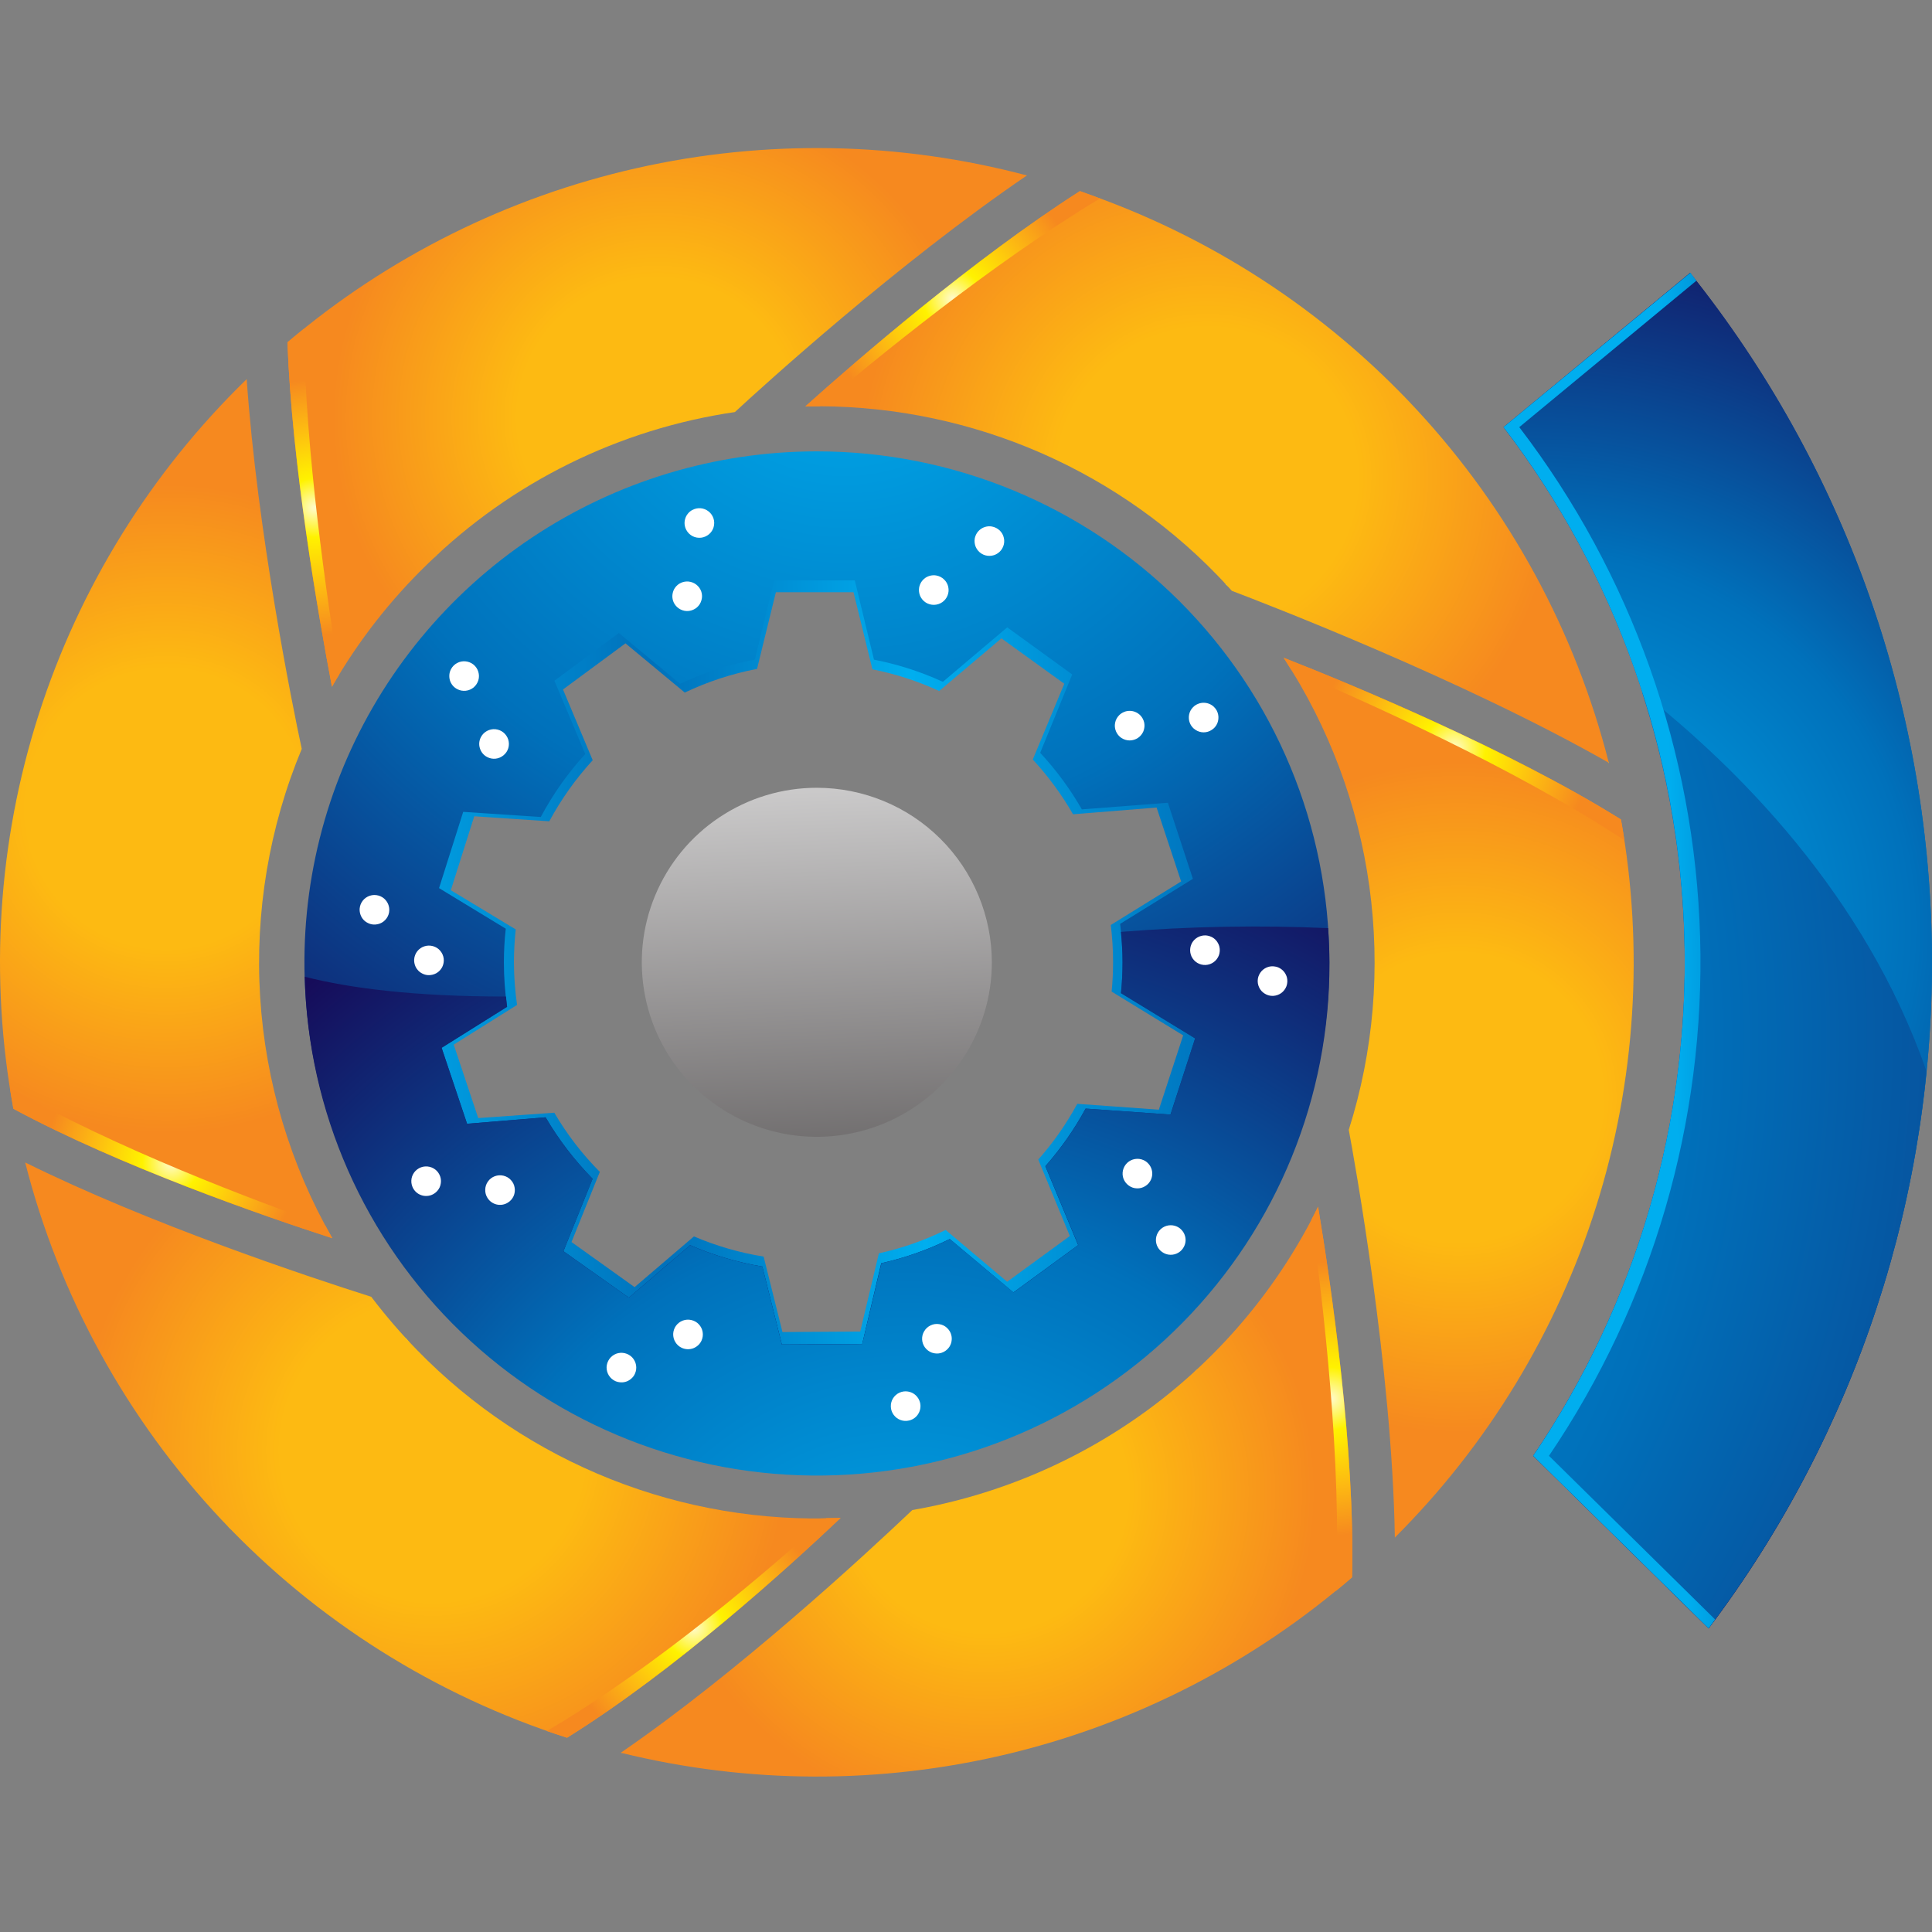<svg width="32" height="32" viewBox="0 0 32 32" fill="none" xmlns="http://www.w3.org/2000/svg">
<rect x="0" y="0" width="32" height="32" fill="#808080" stroke="none"/>
<g clip-path="url(#clip0_4049_2127)">
<path d="M20.151 9.516C20.237 9.604 20.321 9.695 20.403 9.786C20.98 10.005 24.241 11.263 26.647 12.634C26.093 10.454 25.002 8.446 23.472 6.793C21.942 5.14 20.023 3.894 17.887 3.168C16.115 4.298 14.202 5.961 13.342 6.731C14.608 6.704 15.866 6.937 17.038 7.416C18.209 7.895 19.269 8.61 20.151 9.516Z" fill="url(#paint0_radial_4049_2127)"/>
<path d="M22.34 18.714C22.425 19.17 23.059 22.663 23.103 25.467C24.642 23.932 25.786 22.049 26.439 19.978C27.091 17.907 27.231 15.709 26.848 13.573C24.986 12.41 22.388 11.337 21.261 10.894C22.009 12.037 22.495 13.331 22.681 14.683C22.868 16.036 22.752 17.412 22.34 18.714Z" fill="url(#paint1_radial_4049_2127)"/>
<path d="M21.831 19.989C21.188 21.296 20.244 22.432 19.076 23.305C17.908 24.177 16.549 24.762 15.111 25.011C14.305 25.776 12.214 27.706 10.282 29.031C12.387 29.55 14.586 29.557 16.694 29.051C18.802 28.545 20.757 27.541 22.394 26.123C22.447 24.018 22.05 21.3 21.831 19.989Z" fill="url(#paint2_radial_4049_2127)"/>
<path d="M7.089 9.334C8.475 7.984 10.255 7.106 12.172 6.825C12.63 6.401 14.874 4.36 17.009 2.906C14.895 2.345 12.677 2.304 10.544 2.785C8.41 3.266 6.426 4.256 4.761 5.67C4.837 7.708 5.266 10.147 5.498 11.375C5.929 10.623 6.465 9.936 7.089 9.334Z" fill="url(#paint3_radial_4049_2127)"/>
<path d="M6.91 22.363C6.638 22.084 6.384 21.789 6.149 21.479C5.08 21.139 2.476 20.273 0.417 19.254C0.981 21.47 2.101 23.507 3.671 25.174C5.24 26.84 7.209 28.082 9.392 28.782C11.202 27.654 13.029 25.988 13.923 25.142C12.624 25.199 11.327 24.98 10.118 24.501C8.91 24.022 7.816 23.294 6.91 22.363Z" fill="url(#paint4_radial_4049_2127)"/>
<path d="M4.998 12.404C4.839 11.669 4.261 8.792 4.086 6.28C2.497 7.823 1.313 9.733 0.639 11.841C-0.035 13.949 -0.179 16.189 0.222 18.365C2.002 19.323 4.33 20.129 5.504 20.509C4.806 19.286 4.397 17.92 4.309 16.515C4.222 15.11 4.457 13.704 4.998 12.404Z" fill="url(#paint5_radial_4049_2127)"/>
<path d="M13.337 6.731C13.46 6.731 13.572 6.731 13.689 6.731H13.577C14.458 5.981 16.418 4.37 18.219 3.287C18.109 3.247 17.999 3.206 17.887 3.164C16.115 4.298 14.197 5.96 13.337 6.731Z" fill="url(#paint6_radial_4049_2127)"/>
<path d="M23.226 6.534L23.206 6.514L23.312 6.626L23.226 6.534Z" fill="url(#paint7_radial_4049_2127)"/>
<path d="M6.743 22.194C6.774 22.228 6.807 22.26 6.839 22.292C6.768 22.218 6.699 22.143 6.632 22.065C6.665 22.102 6.705 22.146 6.743 22.194Z" fill="url(#paint8_radial_4049_2127)"/>
<path d="M7.156 9.272C7.206 9.225 7.257 9.177 7.308 9.13C7.292 9.145 7.275 9.159 7.26 9.173C7.227 9.211 7.193 9.239 7.156 9.272Z" fill="url(#paint9_radial_4049_2127)"/>
<path d="M20.317 9.69C20.296 9.668 20.274 9.647 20.252 9.625C20.291 9.665 20.331 9.707 20.367 9.747L20.317 9.69Z" fill="url(#paint10_radial_4049_2127)"/>
<path d="M26.905 13.918C26.887 13.803 26.869 13.688 26.848 13.573C24.986 12.41 22.388 11.337 21.261 10.894C21.329 10.998 21.392 11.105 21.456 11.21C21.433 11.173 21.413 11.134 21.39 11.096C22.511 11.57 25.073 12.708 26.905 13.918Z" fill="url(#paint11_radial_4049_2127)"/>
<path d="M26.647 12.64L26.639 12.613C26.639 12.622 26.639 12.632 26.639 12.64H26.647Z" fill="url(#paint12_radial_4049_2127)"/>
<path d="M19.754 22.744C19.769 22.732 19.784 22.719 19.797 22.706L19.87 22.637L19.754 22.744Z" fill="url(#paint13_radial_4049_2127)"/>
<path d="M13.682 25.148C12.767 25.971 10.898 27.589 9.058 28.671C9.168 28.709 9.28 28.747 9.392 28.782C11.202 27.654 13.029 25.988 13.923 25.142C13.8 25.142 13.678 25.142 13.562 25.148H13.682Z" fill="url(#paint14_radial_4049_2127)"/>
<path d="M10.282 29.034L10.317 29.042L10.284 29.033L10.282 29.034Z" fill="url(#paint15_radial_4049_2127)"/>
<path d="M3.839 25.345L3.863 25.369L3.74 25.246C3.771 25.277 3.801 25.312 3.839 25.345Z" fill="url(#paint16_radial_4049_2127)"/>
<path d="M21.688 20.264C21.699 20.242 21.713 20.221 21.724 20.199C21.908 21.519 22.233 24.241 22.125 26.353C22.216 26.279 22.306 26.204 22.394 26.127C22.447 24.018 22.05 21.3 21.832 19.984C21.786 20.079 21.737 20.171 21.688 20.264Z" fill="url(#paint17_radial_4049_2127)"/>
<path d="M23.103 25.467C23.111 25.46 23.118 25.453 23.125 25.445L23.103 25.466V25.467Z" fill="url(#paint18_radial_4049_2127)"/>
<path d="M5.032 5.447C4.941 5.521 4.85 5.594 4.761 5.67C4.837 7.708 5.266 10.147 5.498 11.375C5.544 11.293 5.594 11.212 5.643 11.13C5.636 11.143 5.628 11.156 5.619 11.168C5.419 9.935 5.056 7.487 5.032 5.447Z" fill="url(#paint19_radial_4049_2127)"/>
<path d="M17.009 2.903L16.97 2.895L17.008 2.904L17.009 2.903Z" fill="url(#paint20_radial_4049_2127)"/>
<path d="M5.39 20.299C4.223 19.889 1.918 19.023 0.164 18.02C0.182 18.135 0.201 18.252 0.222 18.365C2.002 19.323 4.33 20.129 5.504 20.509C5.44 20.397 5.381 20.284 5.322 20.17C5.347 20.212 5.366 20.256 5.39 20.299Z" fill="url(#paint21_radial_4049_2127)"/>
<path d="M4.085 6.283L4.058 6.31C4.068 6.302 4.077 6.293 4.085 6.284V6.283Z" fill="url(#paint22_radial_4049_2127)"/>
<path d="M13.529 13.048C12.956 13.048 12.395 13.218 11.918 13.536C11.441 13.853 11.07 14.305 10.851 14.833C10.631 15.361 10.574 15.942 10.686 16.503C10.797 17.064 11.073 17.578 11.479 17.983C11.884 18.387 12.401 18.662 12.963 18.774C13.526 18.885 14.108 18.828 14.638 18.609C15.168 18.391 15.621 18.02 15.939 17.545C16.258 17.069 16.428 16.511 16.428 15.939C16.427 15.172 16.122 14.437 15.578 13.895C15.035 13.353 14.298 13.049 13.529 13.048Z" fill="url(#paint23_linear_4049_2127)"/>
<path d="M13.53 7.571C11.87 7.571 10.248 8.062 8.868 8.981C7.488 9.901 6.412 11.207 5.777 12.736C5.142 14.265 4.975 15.948 5.299 17.571C5.623 19.194 6.422 20.685 7.596 21.856C8.77 23.026 10.265 23.823 11.893 24.146C13.521 24.469 15.208 24.303 16.742 23.67C18.275 23.036 19.586 21.964 20.508 20.588C21.43 19.212 21.923 17.594 21.923 15.939C21.923 13.719 21.038 11.591 19.465 10.022C17.891 8.452 15.756 7.571 13.53 7.571ZM19.194 18.38L17.843 18.283C17.663 18.614 17.447 18.924 17.197 19.206L17.72 20.472L16.682 21.23L15.663 20.372C15.311 20.545 14.94 20.675 14.557 20.759L14.248 22.055L12.96 22.063L12.648 20.813C12.251 20.749 11.864 20.637 11.494 20.479L10.511 21.319L9.466 20.572L9.935 19.41C9.643 19.116 9.39 18.787 9.181 18.43L7.921 18.519L7.515 17.302L8.564 16.645C8.53 16.41 8.513 16.173 8.512 15.935C8.513 15.754 8.523 15.573 8.542 15.394L7.467 14.745L7.855 13.52L9.098 13.603C9.295 13.238 9.536 12.898 9.817 12.592L9.325 11.42L10.36 10.656L11.342 11.471C11.723 11.29 12.125 11.158 12.539 11.079L12.851 9.809H14.137L14.45 11.086C14.832 11.162 15.203 11.282 15.556 11.445L16.587 10.573L17.628 11.325L17.106 12.58C17.362 12.857 17.585 13.161 17.773 13.487L19.157 13.375L19.563 14.6L18.398 15.321C18.423 15.525 18.436 15.729 18.436 15.934C18.436 16.1 18.428 16.266 18.412 16.424L19.597 17.149L19.194 18.38Z" fill="url(#paint24_linear_4049_2127)"/>
<path d="M13.53 7.476C11.851 7.476 10.21 7.972 8.814 8.902C7.419 9.832 6.331 11.154 5.688 12.7C5.046 14.247 4.878 15.948 5.205 17.59C5.533 19.232 6.341 20.74 7.528 21.924C8.715 23.107 10.228 23.913 11.874 24.24C13.521 24.566 15.227 24.399 16.778 23.758C18.329 23.118 19.655 22.033 20.588 20.641C21.52 19.249 22.018 17.613 22.018 15.939C22.018 13.694 21.124 11.542 19.532 9.954C17.94 8.367 15.781 7.476 13.53 7.476ZM19.386 18.461L17.98 18.362C17.795 18.704 17.571 19.024 17.314 19.316L17.858 20.623L16.785 21.407L15.731 20.522C15.37 20.7 14.989 20.835 14.596 20.923L14.281 22.261L12.95 22.269L12.627 20.978C12.215 20.909 11.813 20.79 11.43 20.624L10.416 21.494L9.332 20.724L9.815 19.524C9.515 19.218 9.253 18.876 9.037 18.506L7.736 18.613L7.314 17.355L8.399 16.676C8.364 16.433 8.346 16.187 8.346 15.941C8.346 15.754 8.356 15.568 8.377 15.382L7.272 14.71L7.672 13.447L8.957 13.532C9.158 13.155 9.405 12.805 9.694 12.489L9.183 11.275L10.25 10.485L11.265 11.326C11.658 11.14 12.074 11.005 12.502 10.926L12.823 9.613H14.158L14.476 10.926C14.87 11.003 15.253 11.126 15.617 11.293L16.683 10.391L17.759 11.171L17.229 12.469C17.494 12.754 17.726 13.069 17.919 13.406L19.344 13.296L19.758 14.556L18.553 15.302C18.579 15.513 18.592 15.726 18.592 15.939C18.592 16.11 18.584 16.28 18.567 16.45L19.795 17.199L19.386 18.461Z" fill="url(#paint25_radial_4049_2127)"/>
<path d="M21.998 15.373C20.853 15.322 19.707 15.343 18.566 15.435C18.581 15.601 18.593 15.769 18.593 15.939C18.593 16.109 18.584 16.28 18.567 16.45L19.795 17.199L19.389 18.461L17.983 18.361C17.798 18.704 17.574 19.024 17.316 19.316L17.86 20.622L16.788 21.406L15.734 20.522C15.373 20.7 14.992 20.834 14.599 20.923L14.281 22.261L12.95 22.269L12.627 20.978C12.215 20.909 11.813 20.79 11.43 20.624L10.416 21.493L9.332 20.724L9.816 19.524C9.515 19.218 9.253 18.876 9.037 18.506L7.736 18.613L7.315 17.355L8.399 16.676C8.391 16.621 8.387 16.564 8.381 16.506C6.872 16.506 5.801 16.37 5.048 16.178C5.101 18.407 6.035 20.526 7.646 22.073C9.257 23.62 11.416 24.471 13.653 24.439C15.889 24.408 18.023 23.497 19.59 21.905C21.157 20.313 22.03 18.169 22.02 15.939C22.02 15.748 22.01 15.559 21.998 15.373Z" fill="url(#paint26_radial_4049_2127)"/>
<path d="M27.996 4.518L24.904 7.075C26.764 9.506 27.812 12.459 27.9 15.515C27.988 18.572 27.112 21.579 25.395 24.113L28.3 26.971C30.753 23.725 32.053 19.759 31.998 15.695C31.943 11.632 30.535 7.702 27.996 4.524V4.518Z" fill="url(#paint27_radial_4049_2127)"/>
<path d="M27.996 4.518L24.904 7.075C26.764 9.506 27.812 12.459 27.9 15.515C27.988 18.572 27.112 21.579 25.395 24.113L28.3 26.971C30.753 23.725 32.053 19.759 31.998 15.695C31.943 11.632 30.535 7.702 27.996 4.524V4.518Z" fill="url(#paint28_radial_4049_2127)"/>
<path d="M27.201 11.473C27.88 13.579 28.071 15.81 27.759 18C27.446 20.19 26.639 22.28 25.398 24.113L28.3 26.971C30.33 24.284 31.579 21.091 31.909 17.743C30.885 14.8 28.745 12.688 27.201 11.473Z" fill="url(#paint29_radial_4049_2127)"/>
<path d="M25.656 24.113C27.372 21.579 28.248 18.572 28.159 15.515C28.071 12.459 27.024 9.507 25.164 7.075L28.098 4.649L27.998 4.518L24.904 7.075C26.764 9.506 27.812 12.459 27.9 15.515C27.988 18.572 27.112 21.579 25.395 24.113L28.3 26.971C28.337 26.922 28.372 26.872 28.407 26.823L25.656 24.113Z" fill="url(#paint30_linear_4049_2127)"/>
<path d="M15.577 22.412C15.53 22.423 15.48 22.42 15.434 22.404C15.389 22.387 15.349 22.357 15.32 22.318C15.292 22.279 15.275 22.233 15.273 22.184C15.271 22.136 15.283 22.088 15.309 22.047C15.334 22.005 15.371 21.972 15.415 21.952C15.459 21.931 15.508 21.924 15.556 21.932C15.604 21.939 15.649 21.96 15.684 21.993C15.72 22.026 15.746 22.068 15.757 22.115C15.765 22.147 15.766 22.179 15.761 22.211C15.757 22.243 15.745 22.273 15.729 22.301C15.712 22.328 15.69 22.352 15.664 22.371C15.638 22.39 15.608 22.404 15.577 22.412Z" fill="white"/>
<path d="M15.058 23.528C15.011 23.539 14.962 23.537 14.916 23.52C14.87 23.503 14.831 23.474 14.802 23.434C14.773 23.395 14.757 23.349 14.755 23.3C14.753 23.252 14.765 23.204 14.79 23.163C14.816 23.121 14.852 23.088 14.896 23.068C14.941 23.047 14.99 23.04 15.038 23.048C15.086 23.055 15.13 23.076 15.166 23.109C15.202 23.142 15.227 23.184 15.239 23.232C15.247 23.263 15.248 23.295 15.243 23.327C15.238 23.359 15.227 23.39 15.21 23.417C15.194 23.445 15.171 23.469 15.145 23.488C15.119 23.507 15.09 23.52 15.058 23.528Z" fill="white"/>
<path d="M11.293 22.325C11.249 22.305 11.212 22.272 11.187 22.231C11.161 22.19 11.149 22.142 11.15 22.094C11.152 22.045 11.168 21.999 11.196 21.959C11.225 21.92 11.264 21.89 11.309 21.873C11.355 21.856 11.404 21.853 11.451 21.864C11.499 21.875 11.542 21.899 11.575 21.935C11.608 21.97 11.63 22.014 11.638 22.062C11.646 22.109 11.64 22.158 11.62 22.203C11.607 22.232 11.588 22.259 11.564 22.281C11.54 22.303 11.513 22.32 11.482 22.332C11.452 22.343 11.419 22.348 11.387 22.347C11.355 22.346 11.323 22.338 11.293 22.325Z" fill="white"/>
<path d="M10.191 22.875C10.147 22.855 10.11 22.822 10.084 22.781C10.059 22.74 10.046 22.692 10.047 22.644C10.049 22.595 10.065 22.549 10.093 22.509C10.121 22.47 10.161 22.44 10.206 22.422C10.252 22.405 10.301 22.402 10.348 22.413C10.396 22.424 10.439 22.449 10.472 22.484C10.505 22.519 10.527 22.564 10.535 22.611C10.543 22.659 10.537 22.708 10.517 22.752C10.504 22.782 10.485 22.808 10.461 22.83C10.438 22.852 10.41 22.869 10.38 22.881C10.35 22.892 10.317 22.898 10.285 22.896C10.253 22.895 10.221 22.888 10.191 22.875Z" fill="white"/>
<path d="M8.074 19.841C8.048 19.8 8.035 19.752 8.037 19.704C8.038 19.655 8.054 19.608 8.082 19.569C8.11 19.529 8.15 19.499 8.195 19.482C8.241 19.465 8.29 19.462 8.338 19.473C8.385 19.484 8.428 19.508 8.461 19.544C8.495 19.579 8.517 19.624 8.524 19.672C8.532 19.719 8.526 19.768 8.506 19.813C8.486 19.857 8.453 19.894 8.412 19.919C8.356 19.954 8.29 19.965 8.226 19.95C8.163 19.935 8.108 19.896 8.074 19.841Z" fill="white"/>
<path d="M6.849 19.693C6.824 19.651 6.811 19.604 6.813 19.555C6.814 19.507 6.831 19.46 6.859 19.421C6.887 19.382 6.927 19.352 6.972 19.335C7.018 19.318 7.067 19.315 7.114 19.326C7.162 19.337 7.205 19.362 7.238 19.397C7.271 19.433 7.293 19.477 7.301 19.525C7.308 19.572 7.302 19.621 7.282 19.666C7.262 19.709 7.229 19.747 7.188 19.772C7.16 19.789 7.13 19.801 7.098 19.806C7.066 19.811 7.033 19.81 7.002 19.803C6.97 19.795 6.941 19.782 6.914 19.763C6.888 19.744 6.866 19.72 6.849 19.693Z" fill="white"/>
<path d="M6.86 15.888C6.864 15.839 6.882 15.793 6.912 15.755C6.942 15.717 6.982 15.689 7.029 15.674C7.075 15.659 7.124 15.658 7.171 15.671C7.218 15.684 7.26 15.71 7.291 15.747C7.323 15.784 7.343 15.829 7.349 15.877C7.355 15.925 7.346 15.973 7.325 16.017C7.303 16.06 7.269 16.096 7.226 16.12C7.184 16.143 7.136 16.154 7.087 16.151C7.055 16.149 7.024 16.14 6.995 16.125C6.966 16.111 6.94 16.091 6.919 16.066C6.898 16.042 6.882 16.014 6.872 15.983C6.862 15.952 6.858 15.92 6.86 15.888Z" fill="white"/>
<path d="M5.957 15.05C5.961 15.001 5.979 14.955 6.009 14.917C6.039 14.879 6.08 14.851 6.126 14.836C6.172 14.821 6.221 14.82 6.268 14.833C6.315 14.846 6.357 14.872 6.388 14.909C6.42 14.946 6.44 14.991 6.446 15.039C6.452 15.087 6.444 15.136 6.422 15.179C6.4 15.222 6.366 15.258 6.324 15.282C6.281 15.306 6.233 15.316 6.185 15.313C6.152 15.311 6.121 15.302 6.092 15.287C6.063 15.273 6.037 15.253 6.016 15.229C5.995 15.204 5.979 15.176 5.969 15.145C5.959 15.114 5.955 15.082 5.957 15.05Z" fill="white"/>
<path d="M7.966 12.208C7.988 12.165 8.023 12.13 8.066 12.107C8.108 12.084 8.157 12.074 8.205 12.078C8.254 12.083 8.3 12.101 8.338 12.132C8.375 12.162 8.403 12.203 8.418 12.249C8.432 12.296 8.433 12.345 8.419 12.392C8.405 12.438 8.378 12.479 8.34 12.51C8.303 12.541 8.257 12.561 8.209 12.566C8.161 12.571 8.112 12.562 8.069 12.539C8.011 12.509 7.968 12.457 7.949 12.395C7.929 12.333 7.935 12.266 7.966 12.208Z" fill="white"/>
<path d="M7.472 11.08C7.495 11.038 7.53 11.003 7.573 10.981C7.616 10.958 7.664 10.949 7.712 10.954C7.76 10.959 7.806 10.978 7.843 11.008C7.881 11.039 7.908 11.08 7.922 11.126C7.936 11.172 7.937 11.221 7.923 11.267C7.909 11.313 7.882 11.354 7.845 11.386C7.808 11.416 7.763 11.436 7.715 11.441C7.667 11.446 7.618 11.438 7.575 11.415C7.546 11.4 7.52 11.38 7.499 11.355C7.478 11.33 7.462 11.301 7.452 11.269C7.443 11.238 7.44 11.205 7.443 11.173C7.446 11.14 7.456 11.109 7.472 11.08Z" fill="white"/>
<path d="M11.262 9.662C11.305 9.638 11.353 9.628 11.402 9.632C11.45 9.636 11.496 9.654 11.534 9.684C11.572 9.714 11.601 9.754 11.616 9.8C11.631 9.846 11.632 9.896 11.618 9.942C11.605 9.989 11.579 10.03 11.542 10.062C11.505 10.093 11.459 10.113 11.411 10.119C11.363 10.125 11.314 10.116 11.271 10.094C11.228 10.072 11.192 10.038 11.168 9.996C11.152 9.968 11.142 9.937 11.138 9.905C11.134 9.873 11.137 9.84 11.146 9.809C11.154 9.778 11.169 9.749 11.189 9.724C11.209 9.699 11.234 9.677 11.262 9.662Z" fill="white"/>
<path d="M11.465 8.448C11.508 8.425 11.556 8.414 11.605 8.418C11.653 8.422 11.699 8.441 11.737 8.471C11.775 8.501 11.803 8.542 11.818 8.588C11.833 8.634 11.833 8.683 11.82 8.73C11.807 8.776 11.78 8.818 11.743 8.849C11.706 8.88 11.661 8.9 11.612 8.906C11.564 8.911 11.515 8.903 11.472 8.881C11.429 8.859 11.393 8.824 11.37 8.782C11.354 8.754 11.344 8.723 11.34 8.691C11.336 8.659 11.339 8.626 11.348 8.595C11.357 8.564 11.371 8.535 11.392 8.51C11.412 8.484 11.437 8.463 11.465 8.448Z" fill="white"/>
<path d="M15.509 9.532C15.557 9.541 15.601 9.563 15.636 9.597C15.671 9.63 15.696 9.673 15.706 9.721C15.716 9.768 15.713 9.817 15.695 9.862C15.677 9.908 15.647 9.946 15.607 9.974C15.567 10.002 15.52 10.017 15.471 10.018C15.423 10.019 15.375 10.006 15.334 9.98C15.293 9.954 15.261 9.916 15.241 9.872C15.222 9.827 15.216 9.778 15.224 9.731C15.23 9.699 15.242 9.669 15.259 9.641C15.277 9.614 15.299 9.591 15.325 9.572C15.352 9.554 15.382 9.541 15.413 9.534C15.445 9.527 15.477 9.526 15.509 9.532Z" fill="white"/>
<path d="M16.43 8.721C16.478 8.73 16.522 8.752 16.558 8.786C16.593 8.819 16.617 8.862 16.627 8.91C16.638 8.957 16.634 9.006 16.616 9.051C16.599 9.096 16.568 9.135 16.528 9.163C16.488 9.191 16.441 9.206 16.392 9.207C16.344 9.208 16.296 9.195 16.255 9.169C16.214 9.143 16.182 9.105 16.162 9.061C16.143 9.016 16.137 8.967 16.145 8.919C16.151 8.888 16.163 8.858 16.18 8.83C16.198 8.803 16.22 8.78 16.247 8.761C16.273 8.743 16.303 8.73 16.334 8.723C16.366 8.716 16.399 8.715 16.43 8.721Z" fill="white"/>
<path d="M18.885 11.846C18.919 11.88 18.942 11.924 18.952 11.971C18.961 12.019 18.956 12.068 18.938 12.113C18.919 12.157 18.888 12.196 18.847 12.223C18.807 12.249 18.759 12.264 18.711 12.264C18.662 12.264 18.615 12.249 18.574 12.223C18.534 12.196 18.502 12.157 18.484 12.113C18.465 12.068 18.46 12.019 18.47 11.971C18.479 11.924 18.503 11.88 18.537 11.846C18.56 11.823 18.587 11.805 18.617 11.793C18.646 11.78 18.678 11.774 18.711 11.774C18.743 11.774 18.775 11.78 18.805 11.793C18.835 11.805 18.862 11.823 18.885 11.846Z" fill="white"/>
<path d="M20.11 11.712C20.145 11.746 20.168 11.79 20.177 11.838C20.186 11.885 20.181 11.934 20.163 11.979C20.144 12.024 20.113 12.062 20.072 12.088C20.032 12.115 19.985 12.13 19.936 12.13C19.888 12.13 19.84 12.115 19.8 12.088C19.759 12.062 19.728 12.024 19.709 11.979C19.691 11.934 19.686 11.885 19.695 11.838C19.704 11.79 19.727 11.746 19.762 11.712C19.785 11.689 19.812 11.671 19.842 11.659C19.872 11.646 19.904 11.64 19.936 11.64C19.968 11.64 20.001 11.646 20.031 11.659C20.061 11.671 20.088 11.689 20.11 11.712Z" fill="white"/>
<path d="M20.197 15.681C20.208 15.728 20.205 15.777 20.189 15.822C20.172 15.868 20.142 15.907 20.103 15.936C20.064 15.964 20.017 15.981 19.969 15.983C19.92 15.985 19.872 15.973 19.831 15.948C19.789 15.923 19.756 15.886 19.735 15.842C19.715 15.798 19.708 15.749 19.715 15.702C19.722 15.654 19.743 15.609 19.776 15.573C19.809 15.538 19.851 15.512 19.898 15.501C19.93 15.493 19.962 15.491 19.994 15.496C20.026 15.501 20.057 15.512 20.085 15.528C20.113 15.545 20.137 15.567 20.156 15.593C20.175 15.62 20.189 15.649 20.197 15.681Z" fill="white"/>
<path d="M21.316 16.192C21.327 16.239 21.324 16.289 21.308 16.334C21.291 16.379 21.261 16.419 21.222 16.448C21.183 16.476 21.136 16.492 21.088 16.495C21.039 16.497 20.991 16.485 20.95 16.459C20.908 16.434 20.875 16.398 20.855 16.354C20.834 16.31 20.827 16.261 20.834 16.213C20.841 16.166 20.863 16.121 20.895 16.085C20.928 16.049 20.97 16.024 21.017 16.012C21.049 16.004 21.081 16.003 21.113 16.008C21.146 16.012 21.176 16.023 21.204 16.04C21.232 16.057 21.256 16.079 21.275 16.105C21.294 16.131 21.308 16.161 21.316 16.192Z" fill="white"/>
<path d="M19.063 19.54C19.043 19.584 19.01 19.621 18.969 19.646C18.928 19.672 18.88 19.685 18.831 19.683C18.783 19.682 18.736 19.666 18.696 19.637C18.657 19.609 18.627 19.57 18.609 19.525C18.592 19.48 18.589 19.43 18.6 19.383C18.611 19.336 18.636 19.293 18.671 19.26C18.706 19.227 18.751 19.205 18.799 19.197C18.847 19.189 18.896 19.195 18.94 19.215C18.97 19.228 18.996 19.247 19.018 19.271C19.04 19.294 19.058 19.322 19.069 19.352C19.08 19.382 19.086 19.414 19.085 19.446C19.084 19.479 19.076 19.51 19.063 19.54Z" fill="white"/>
<path d="M19.614 20.641C19.594 20.685 19.561 20.722 19.52 20.747C19.479 20.772 19.431 20.785 19.383 20.783C19.334 20.782 19.287 20.765 19.248 20.737C19.208 20.709 19.178 20.67 19.161 20.625C19.144 20.579 19.141 20.53 19.152 20.483C19.163 20.436 19.188 20.393 19.223 20.36C19.258 20.327 19.303 20.305 19.35 20.297C19.398 20.289 19.447 20.295 19.492 20.315C19.521 20.328 19.548 20.347 19.57 20.371C19.592 20.394 19.61 20.422 19.621 20.452C19.633 20.483 19.638 20.515 19.637 20.547C19.636 20.579 19.628 20.611 19.614 20.641Z" fill="white"/>
</g>
<defs>
<radialGradient id="paint0_radial_4049_2127" cx="0" cy="0" r="1" gradientUnits="userSpaceOnUse" gradientTransform="translate(19.991 7.901) scale(5.781 5.764)">
<stop offset="0.43" stop-color="#FDBA12"/>
<stop offset="1" stop-color="#F6891F"/>
</radialGradient>
<radialGradient id="paint1_radial_4049_2127" cx="0" cy="0" r="1" gradientUnits="userSpaceOnUse" gradientTransform="translate(24.158 18.18) scale(5.558 5.542)">
<stop offset="0.43" stop-color="#FDBA12"/>
<stop offset="1" stop-color="#F6891F"/>
</radialGradient>
<radialGradient id="paint2_radial_4049_2127" cx="0" cy="0" r="1" gradientUnits="userSpaceOnUse" gradientTransform="translate(16.341 24.705) scale(5.437 5.421)">
<stop offset="0.43" stop-color="#FDBA12"/>
<stop offset="1" stop-color="#F6891F"/>
</radialGradient>
<radialGradient id="paint3_radial_4049_2127" cx="0" cy="0" r="1" gradientUnits="userSpaceOnUse" gradientTransform="translate(10.886 6.913) scale(5.363 5.348)">
<stop offset="0.43" stop-color="#FDBA12"/>
<stop offset="1" stop-color="#F6891F"/>
</radialGradient>
<radialGradient id="paint4_radial_4049_2127" cx="0" cy="0" r="1" gradientUnits="userSpaceOnUse" gradientTransform="translate(7.17 24.02) scale(5.85 5.833)">
<stop offset="0.43" stop-color="#FDBA12"/>
<stop offset="1" stop-color="#F6891F"/>
</radialGradient>
<radialGradient id="paint5_radial_4049_2127" cx="0" cy="0" r="1" gradientUnits="userSpaceOnUse" gradientTransform="translate(2.755 13.396) scale(5.406 5.39)">
<stop offset="0.43" stop-color="#FDBA12"/>
<stop offset="1" stop-color="#F6891F"/>
</radialGradient>
<radialGradient id="paint6_radial_4049_2127" cx="0" cy="0" r="1" gradientUnits="userSpaceOnUse" gradientTransform="translate(15.778 4.95) scale(2.14 2.134)">
<stop offset="0.01" stop-color="#FFFAC4"/>
<stop offset="0.23" stop-color="#FFF200"/>
<stop offset="0.63" stop-color="#FDBA12"/>
<stop offset="1" stop-color="#F6891F"/>
</radialGradient>
<radialGradient id="paint7_radial_4049_2127" cx="0" cy="0" r="1" gradientUnits="userSpaceOnUse" gradientTransform="translate(23.259 6.571) scale(0.054 0.054)">
<stop offset="0.01" stop-color="#FFFAC4"/>
<stop offset="0.23" stop-color="#FFF200"/>
<stop offset="0.63" stop-color="#FDBA12"/>
<stop offset="1" stop-color="#F6891F"/>
</radialGradient>
<radialGradient id="paint8_radial_4049_2127" cx="0" cy="0" r="1" gradientUnits="userSpaceOnUse" gradientTransform="translate(6.735 22.173) scale(0.109 0.109)">
<stop offset="0.01" stop-color="#FFFAC4"/>
<stop offset="0.23" stop-color="#FFF200"/>
<stop offset="0.63" stop-color="#FDBA12"/>
<stop offset="1" stop-color="#F6891F"/>
</radialGradient>
<radialGradient id="paint9_radial_4049_2127" cx="0" cy="0" r="1" gradientUnits="userSpaceOnUse" gradientTransform="translate(7.235 9.201) scale(0.074 0.073)">
<stop offset="0.01" stop-color="#FFFAC4"/>
<stop offset="0.23" stop-color="#FFF200"/>
<stop offset="0.63" stop-color="#FDBA12"/>
<stop offset="1" stop-color="#F6891F"/>
</radialGradient>
<radialGradient id="paint10_radial_4049_2127" cx="0" cy="0" r="1" gradientUnits="userSpaceOnUse" gradientTransform="translate(20.31 9.686) scale(0.06 0.06)">
<stop offset="0.01" stop-color="#FFFAC4"/>
<stop offset="0.23" stop-color="#FFF200"/>
<stop offset="0.63" stop-color="#FDBA12"/>
<stop offset="1" stop-color="#F6891F"/>
</radialGradient>
<radialGradient id="paint11_radial_4049_2127" cx="0" cy="0" r="1" gradientUnits="userSpaceOnUse" gradientTransform="translate(24.082 12.407) scale(2.265 2.259)">
<stop offset="0.01" stop-color="#FFFAC4"/>
<stop offset="0.23" stop-color="#FFF200"/>
<stop offset="0.63" stop-color="#FDBA12"/>
<stop offset="1" stop-color="#F6891F"/>
</radialGradient>
<radialGradient id="paint12_radial_4049_2127" cx="0" cy="0" r="1" gradientUnits="userSpaceOnUse" gradientTransform="translate(26.643 12.621) scale(0.01)">
<stop offset="0.01" stop-color="#FFFAC4"/>
<stop offset="0.23" stop-color="#FFF200"/>
<stop offset="0.63" stop-color="#FDBA12"/>
<stop offset="1" stop-color="#F6891F"/>
</radialGradient>
<radialGradient id="paint13_radial_4049_2127" cx="0" cy="0" r="1" gradientUnits="userSpaceOnUse" gradientTransform="translate(19.812 22.691) scale(0.055 0.055)">
<stop offset="0.01" stop-color="#FFFAC4"/>
<stop offset="0.23" stop-color="#FFF200"/>
<stop offset="0.63" stop-color="#FDBA12"/>
<stop offset="1" stop-color="#F6891F"/>
</radialGradient>
<radialGradient id="paint14_radial_4049_2127" cx="0" cy="0" r="1" gradientUnits="userSpaceOnUse" gradientTransform="translate(11.49 26.962) scale(2.151 2.145)">
<stop offset="0.01" stop-color="#FFFAC4"/>
<stop offset="0.23" stop-color="#FFF200"/>
<stop offset="0.63" stop-color="#FDBA12"/>
<stop offset="1" stop-color="#F6891F"/>
</radialGradient>
<radialGradient id="paint15_radial_4049_2127" cx="0" cy="0" r="1" gradientUnits="userSpaceOnUse" gradientTransform="translate(10.299 29.037) scale(0.012 0.012)">
<stop offset="0.01" stop-color="#FFFAC4"/>
<stop offset="0.23" stop-color="#FFF200"/>
<stop offset="0.63" stop-color="#FDBA12"/>
<stop offset="1" stop-color="#F6891F"/>
</radialGradient>
<radialGradient id="paint16_radial_4049_2127" cx="0" cy="0" r="1" gradientUnits="userSpaceOnUse" gradientTransform="translate(3.799 25.306) scale(0.061 0.061)">
<stop offset="0.01" stop-color="#FFFAC4"/>
<stop offset="0.23" stop-color="#FFF200"/>
<stop offset="0.63" stop-color="#FDBA12"/>
<stop offset="1" stop-color="#F6891F"/>
</radialGradient>
<radialGradient id="paint17_radial_4049_2127" cx="0" cy="0" r="1" gradientUnits="userSpaceOnUse" gradientTransform="translate(22.043 23.169) scale(2.273 2.266)">
<stop offset="0.01" stop-color="#FFFAC4"/>
<stop offset="0.23" stop-color="#FFF200"/>
<stop offset="0.63" stop-color="#FDBA12"/>
<stop offset="1" stop-color="#F6891F"/>
</radialGradient>
<radialGradient id="paint18_radial_4049_2127" cx="0" cy="0" r="1" gradientUnits="userSpaceOnUse" gradientTransform="translate(23.114 25.456) scale(0.011)">
<stop offset="0.01" stop-color="#FFFAC4"/>
<stop offset="0.23" stop-color="#FFF200"/>
<stop offset="0.63" stop-color="#FDBA12"/>
<stop offset="1" stop-color="#F6891F"/>
</radialGradient>
<radialGradient id="paint19_radial_4049_2127" cx="0" cy="0" r="1" gradientUnits="userSpaceOnUse" gradientTransform="translate(5.204 8.411) scale(2.125 2.119)">
<stop offset="0.01" stop-color="#FFFAC4"/>
<stop offset="0.23" stop-color="#FFF200"/>
<stop offset="0.63" stop-color="#FDBA12"/>
<stop offset="1" stop-color="#F6891F"/>
</radialGradient>
<radialGradient id="paint20_radial_4049_2127" cx="0" cy="0" r="1" gradientUnits="userSpaceOnUse" gradientTransform="translate(16.989 2.899) scale(0.015)">
<stop offset="0.01" stop-color="#FFFAC4"/>
<stop offset="0.23" stop-color="#FFF200"/>
<stop offset="0.63" stop-color="#FDBA12"/>
<stop offset="1" stop-color="#F6891F"/>
</radialGradient>
<radialGradient id="paint21_radial_4049_2127" cx="0" cy="0" r="1" gradientUnits="userSpaceOnUse" gradientTransform="translate(2.836 19.264) scale(2.085 2.078)">
<stop offset="0.01" stop-color="#FFFAC4"/>
<stop offset="0.23" stop-color="#FFF200"/>
<stop offset="0.63" stop-color="#FDBA12"/>
<stop offset="1" stop-color="#F6891F"/>
</radialGradient>
<radialGradient id="paint22_radial_4049_2127" cx="0" cy="0" r="1" gradientUnits="userSpaceOnUse" gradientTransform="translate(4.073 6.296) scale(0.013)">
<stop offset="0.01" stop-color="#FFFAC4"/>
<stop offset="0.23" stop-color="#FFF200"/>
<stop offset="0.63" stop-color="#FDBA12"/>
<stop offset="1" stop-color="#F6891F"/>
</radialGradient>
<linearGradient id="paint23_linear_4049_2127" x1="13.267" y1="9.621" x2="13.863" y2="24.073" gradientUnits="userSpaceOnUse">
<stop stop-color="white"/>
<stop offset="1" stop-color="#231F20"/>
</linearGradient>
<linearGradient id="paint24_linear_4049_2127" x1="5.562" y1="16.121" x2="22.805" y2="15.725" gradientUnits="userSpaceOnUse">
<stop stop-color="#00AEEF"/>
<stop offset="0.31" stop-color="#0071BB"/>
<stop offset="0.56" stop-color="#00AEEF"/>
<stop offset="0.85" stop-color="#0071BB"/>
<stop offset="1" stop-color="#160C5A"/>
</linearGradient>
<radialGradient id="paint25_radial_4049_2127" cx="0" cy="0" r="1" gradientUnits="userSpaceOnUse" gradientTransform="translate(13.989 4.877) scale(17.643 17.592)">
<stop stop-color="#00AEEF"/>
<stop offset="0.5" stop-color="#0071BB"/>
<stop offset="1" stop-color="#160C5A"/>
</radialGradient>
<radialGradient id="paint26_radial_4049_2127" cx="0" cy="0" r="1" gradientUnits="userSpaceOnUse" gradientTransform="translate(15.018 27.91) scale(15.324 15.279)">
<stop stop-color="#00AEEF"/>
<stop offset="0.5" stop-color="#0071BB"/>
<stop offset="1" stop-color="#160C5A"/>
</radialGradient>
<radialGradient id="paint27_radial_4049_2127" cx="0" cy="0" r="1" gradientUnits="userSpaceOnUse" gradientTransform="translate(25.368 15.367) scale(12.645 12.608)">
<stop stop-color="#00AEEF"/>
<stop offset="0.5" stop-color="#0071BB"/>
<stop offset="1" stop-color="#160C5A"/>
</radialGradient>
<radialGradient id="paint28_radial_4049_2127" cx="0" cy="0" r="1" gradientUnits="userSpaceOnUse" gradientTransform="translate(25.368 15.367) scale(12.645 12.608)">
<stop stop-color="#00AEEF"/>
<stop offset="0.5" stop-color="#0071BB"/>
<stop offset="1" stop-color="#160C5A"/>
</radialGradient>
<radialGradient id="paint29_radial_4049_2127" cx="0" cy="0" r="1" gradientUnits="userSpaceOnUse" gradientTransform="translate(12.944 17.242) scale(29.849 29.762)">
<stop stop-color="#00AEEF"/>
<stop offset="0.5" stop-color="#0071BB"/>
<stop offset="1" stop-color="#160C5A"/>
</radialGradient>
<linearGradient id="paint30_linear_4049_2127" x1="27.713" y1="15.75" x2="33.459" y2="15.622" gradientUnits="userSpaceOnUse">
<stop stop-color="#00AEEF"/>
<stop offset="0.31" stop-color="#0071BB"/>
<stop offset="0.56" stop-color="#00AEEF"/>
<stop offset="0.85" stop-color="#0071BB"/>
<stop offset="1" stop-color="#160C5A"/>
</linearGradient>
<clipPath id="clip0_4049_2127">
<rect width="32" height="32" fill="white"/>
</clipPath>
</defs>
</svg>
